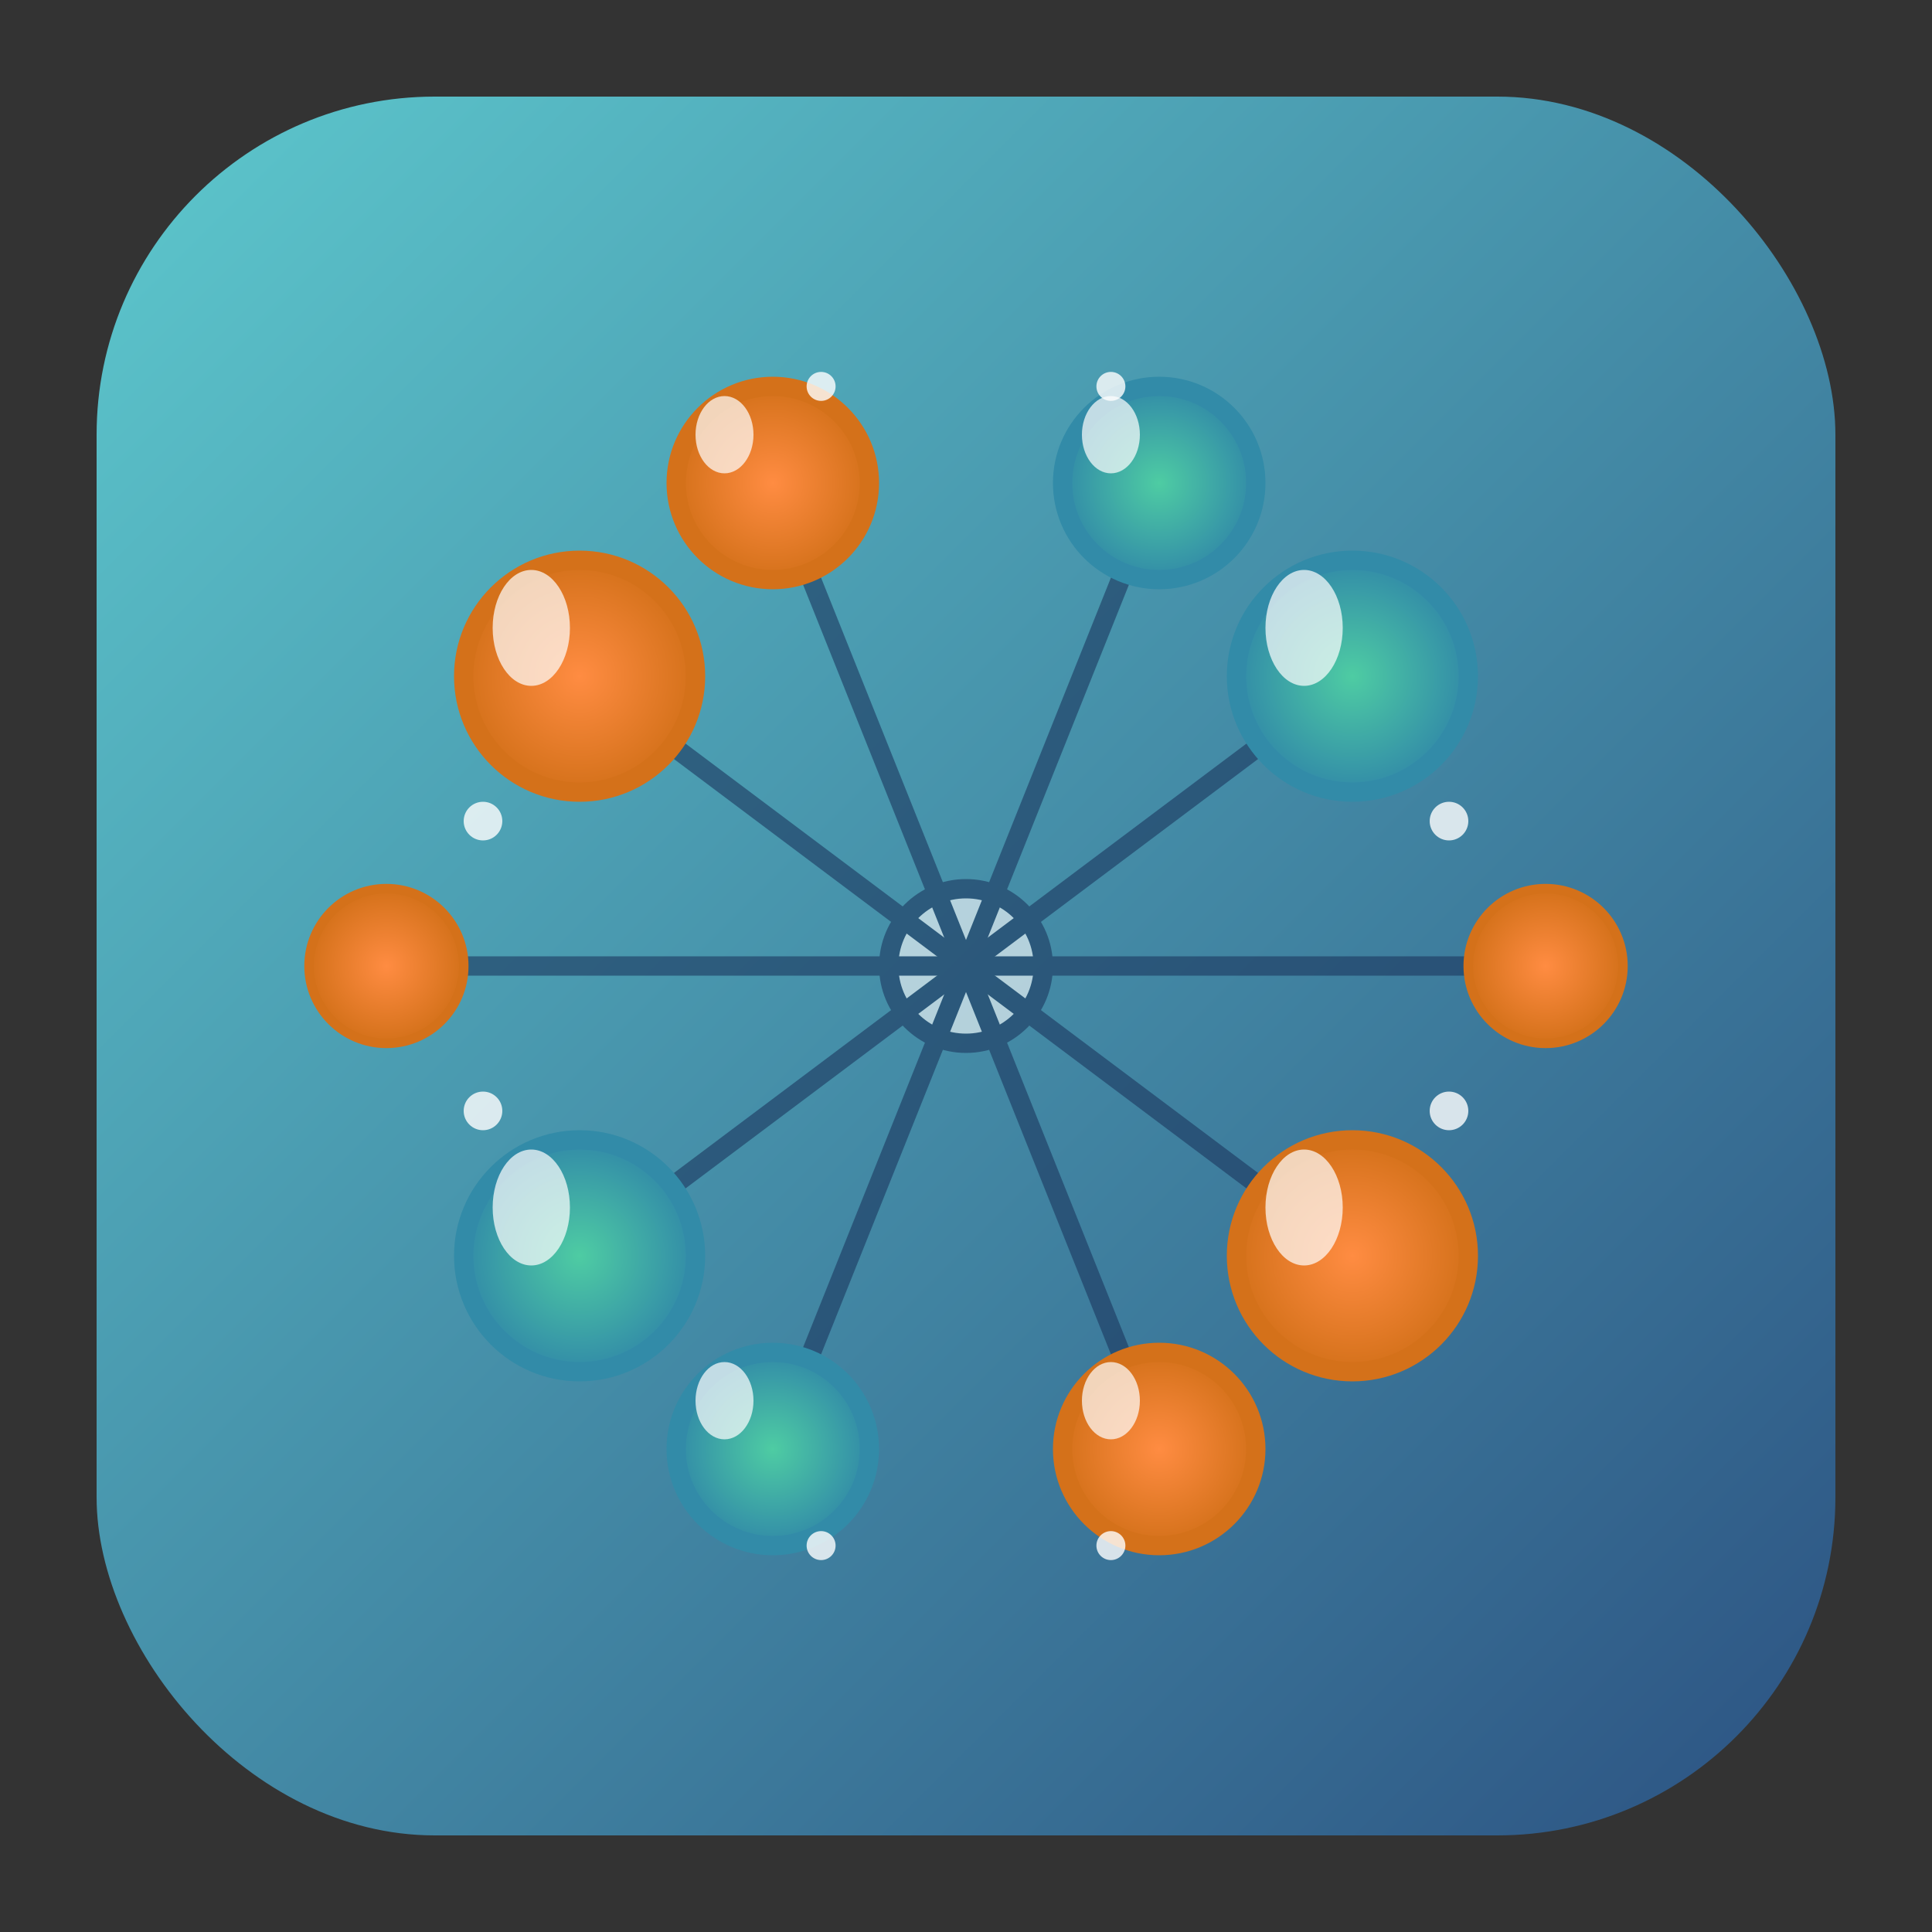 <svg width="200" height="200" viewBox="0 0 200 200" xmlns="http://www.w3.org/2000/svg">
  <rect x="0" y="0" width="200" height="200" fill="#333333" stroke="none"/>
  <!-- Background rounded square with gradient -->
  <defs>
    <linearGradient id="bgGradient" x1="0%" y1="0%" x2="100%" y2="100%">
      <stop offset="0%" style="stop-color:#5dc8cd;stop-opacity:1" />
      <stop offset="100%" style="stop-color:#2c5282;stop-opacity:1" />
    </linearGradient>
    <radialGradient id="orangeGrad" cx="50%" cy="50%" r="50%">
      <stop offset="0%" style="stop-color:#ff8c42;stop-opacity:1" />
      <stop offset="100%" style="stop-color:#d4711a;stop-opacity:1" />
    </radialGradient>
    <radialGradient id="blueGrad" cx="50%" cy="50%" r="50%">
      <stop offset="0%" style="stop-color:#4ecca3;stop-opacity:1" />
      <stop offset="100%" style="stop-color:#328ba8;stop-opacity:1" />
    </radialGradient>
  </defs>
  
  <!-- Main container with rounded corners -->
  <rect x="10" y="10" width="180" height="180" rx="35" ry="35" fill="url(#bgGradient)" />
  
  <!-- Brain/Network structure -->
  <g stroke="#1a365d" stroke-width="2" fill="none" opacity="0.6">
    <!-- Central hub -->
    <circle cx="100" cy="100" r="8" fill="#ffffff" />
    
    <!-- Connection lines -->
    <line x1="100" y1="100" x2="60" y2="70" />
    <line x1="100" y1="100" x2="140" y2="70" />
    <line x1="100" y1="100" x2="160" y2="100" />
    <line x1="100" y1="100" x2="140" y2="130" />
    <line x1="100" y1="100" x2="60" y2="130" />
    <line x1="100" y1="100" x2="40" y2="100" />
    <line x1="100" y1="100" x2="80" y2="50" />
    <line x1="100" y1="100" x2="120" y2="50" />
    <line x1="100" y1="100" x2="80" y2="150" />
    <line x1="100" y1="100" x2="120" y2="150" />
  </g>
  
  <!-- Network nodes - Orange nodes -->
  <g>
    <circle cx="60" cy="70" r="12" fill="url(#orangeGrad)" stroke="#d4711a" stroke-width="2" />
    <circle cx="140" cy="130" r="12" fill="url(#orangeGrad)" stroke="#d4711a" stroke-width="2" />
    <circle cx="80" cy="50" r="10" fill="url(#orangeGrad)" stroke="#d4711a" stroke-width="2" />
    <circle cx="120" cy="150" r="10" fill="url(#orangeGrad)" stroke="#d4711a" stroke-width="2" />
    <circle cx="40" cy="100" r="8" fill="url(#orangeGrad)" stroke="#d4711a" stroke-width="1" />
    <circle cx="160" cy="100" r="8" fill="url(#orangeGrad)" stroke="#d4711a" stroke-width="1" />
  </g>
  
  <!-- Network nodes - Blue/Teal nodes -->
  <g>
    <circle cx="140" cy="70" r="12" fill="url(#blueGrad)" stroke="#328ba8" stroke-width="2" />
    <circle cx="60" cy="130" r="12" fill="url(#blueGrad)" stroke="#328ba8" stroke-width="2" />
    <circle cx="120" cy="50" r="10" fill="url(#blueGrad)" stroke="#328ba8" stroke-width="2" />
    <circle cx="80" cy="150" r="10" fill="url(#blueGrad)" stroke="#328ba8" stroke-width="2" />
  </g>
  
  <!-- Highlights on nodes -->
  <g fill="#ffffff" opacity="0.7">
    <ellipse cx="55" cy="65" rx="4" ry="6" />
    <ellipse cx="135" cy="65" rx="4" ry="6" />
    <ellipse cx="135" cy="125" rx="4" ry="6" />
    <ellipse cx="55" cy="125" rx="4" ry="6" />
    <ellipse cx="75" cy="45" rx="3" ry="4" />
    <ellipse cx="115" cy="45" rx="3" ry="4" />
    <ellipse cx="75" cy="145" rx="3" ry="4" />
    <ellipse cx="115" cy="145" rx="3" ry="4" />
  </g>
  
  <!-- Additional smaller connection nodes -->
  <g fill="#ffffff" opacity="0.8">
    <circle cx="50" cy="85" r="2" />
    <circle cx="150" cy="85" r="2" />
    <circle cx="50" cy="115" r="2" />
    <circle cx="150" cy="115" r="2" />
    <circle cx="85" cy="40" r="1.5" />
    <circle cx="115" cy="40" r="1.5" />
    <circle cx="85" cy="160" r="1.5" />
    <circle cx="115" cy="160" r="1.5" />
  </g>
</svg>
